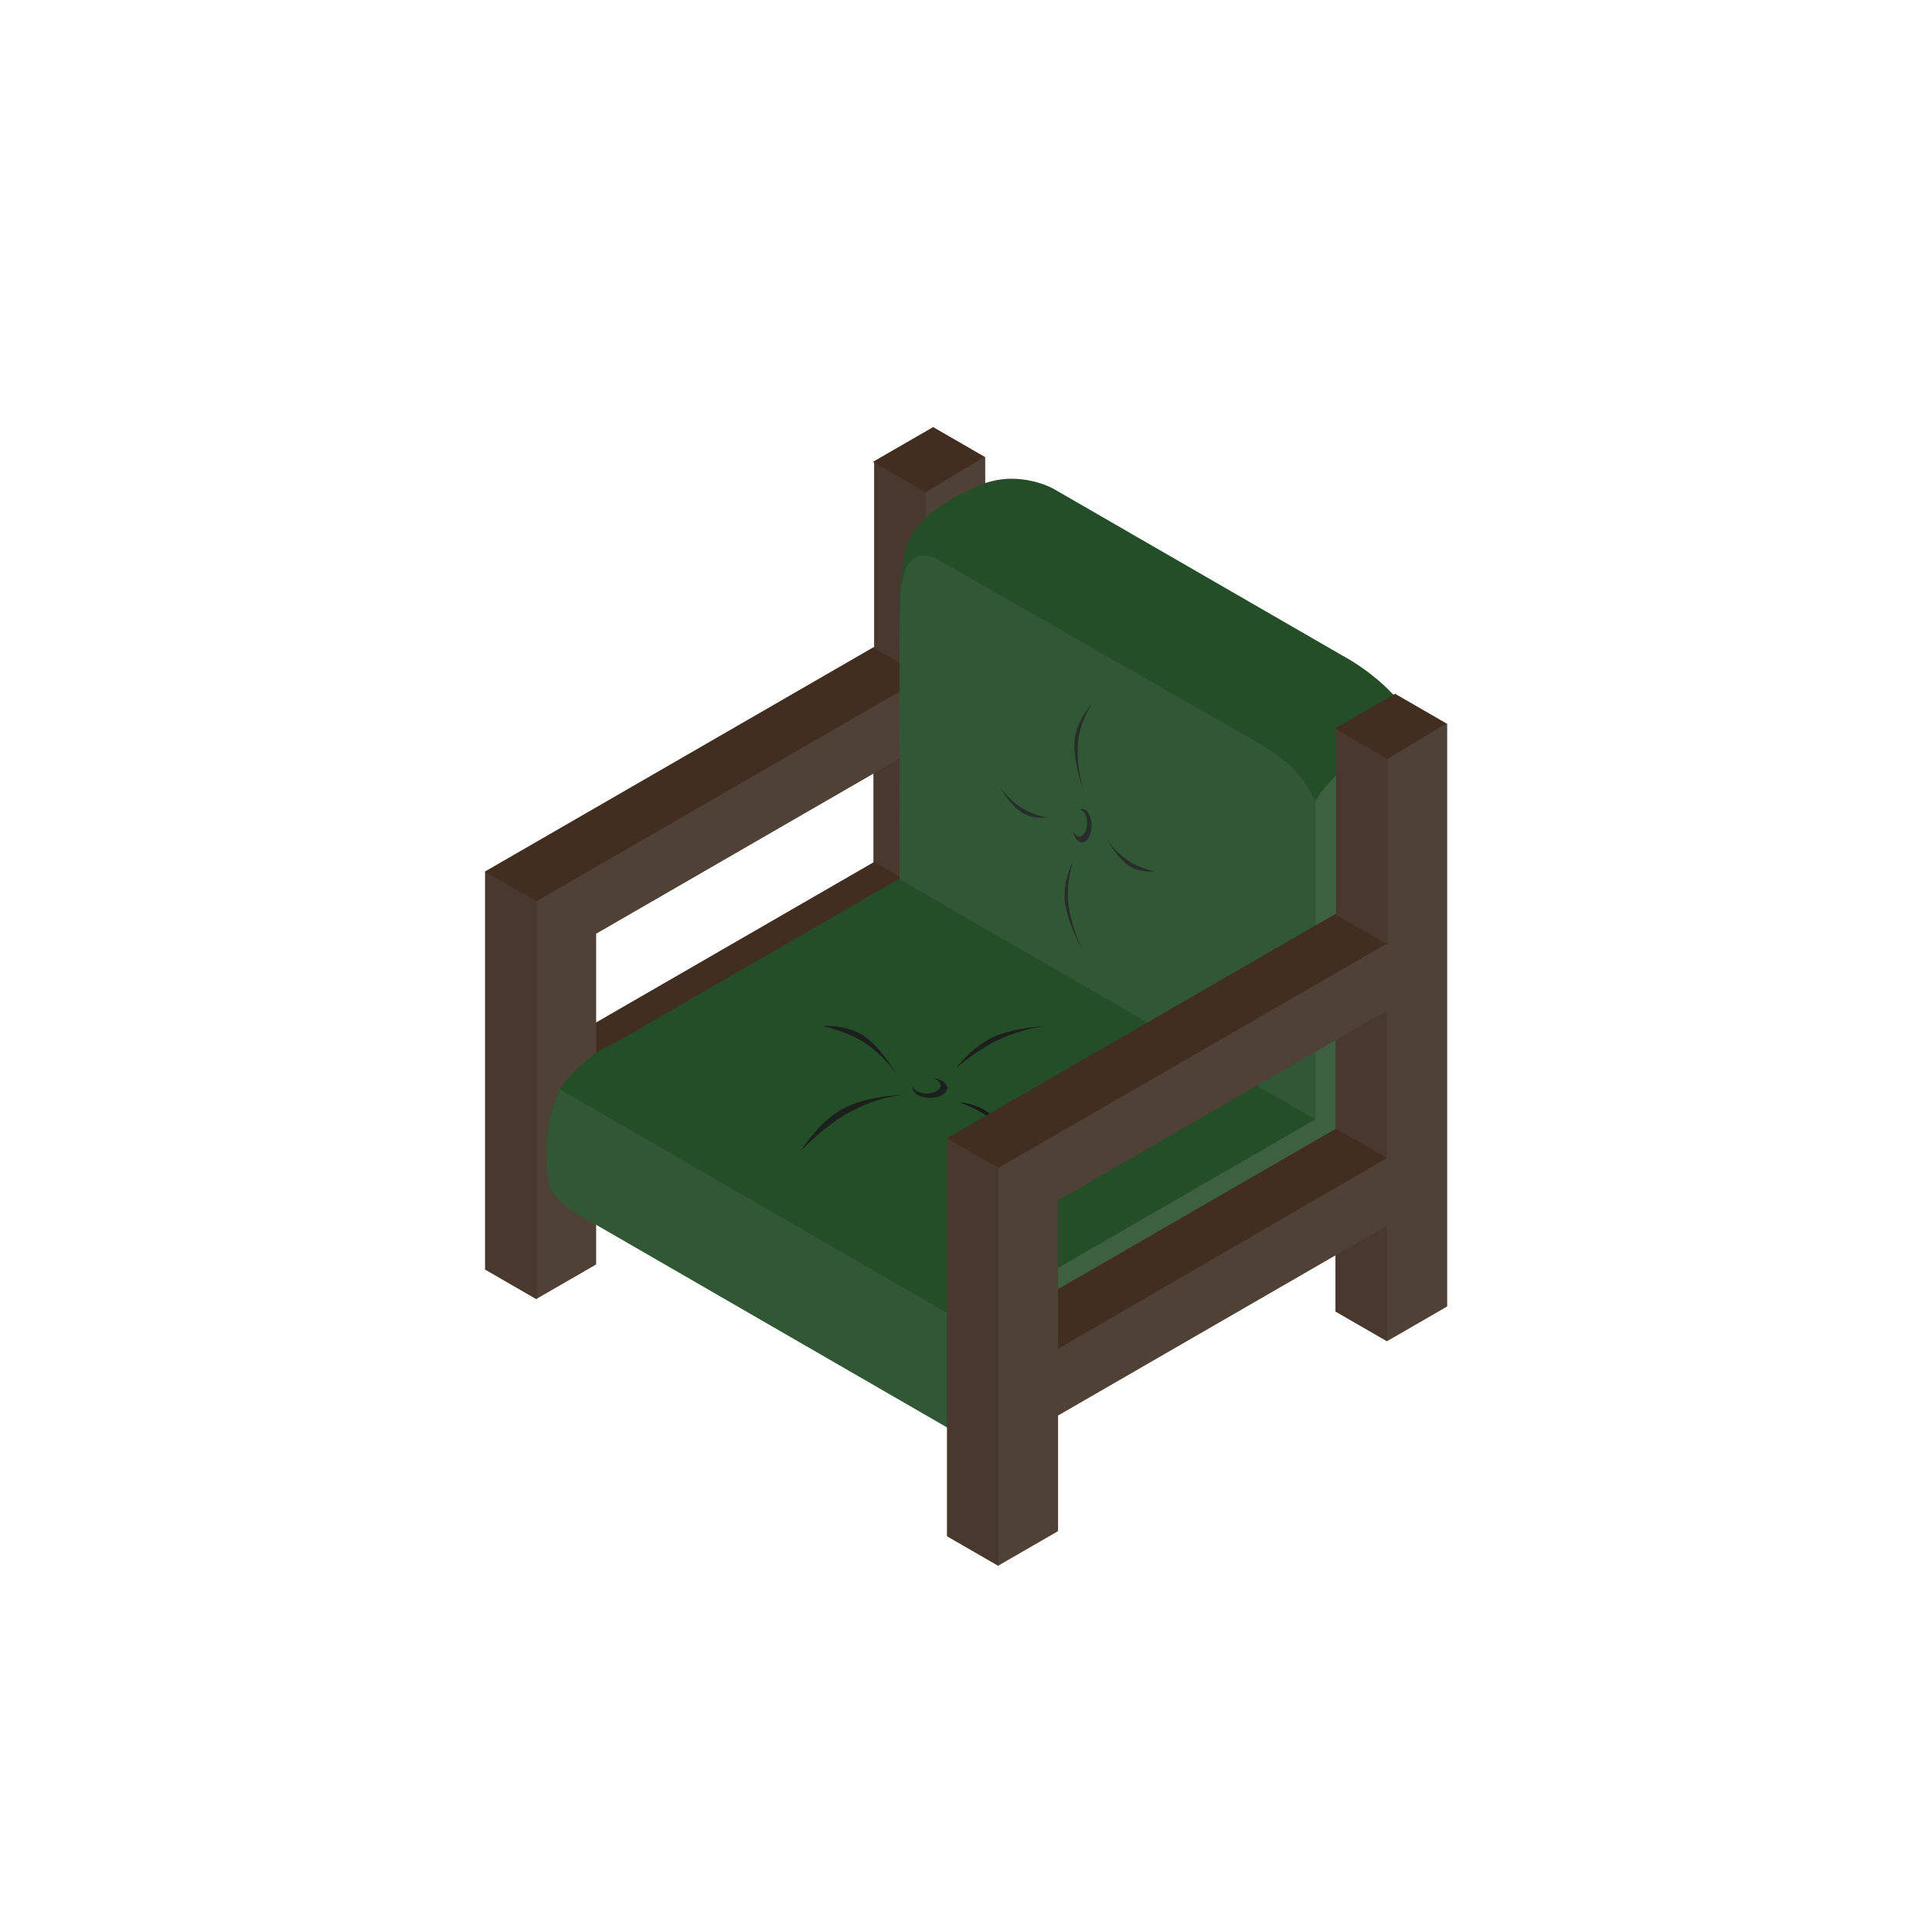 <?xml version="1.0" encoding="UTF-8" standalone="no"?><!DOCTYPE svg PUBLIC "-//W3C//DTD SVG 1.1//EN" "http://www.w3.org/Graphics/SVG/1.1/DTD/svg11.dtd"><svg width="100%" height="100%" viewBox="0 0 200 200" version="1.1" xmlns="http://www.w3.org/2000/svg" xmlns:xlink="http://www.w3.org/1999/xlink" xml:space="preserve" xmlns:serif="http://www.serif.com/" style="fill-rule:evenodd;clip-rule:evenodd;stroke-linejoin:round;stroke-miterlimit:2;"><g><g><path d="M101.959,47.307l0.03,-0.018l0,60.348l-6.221,3.592l-0,0.018l-5.341,-3.084l-0,-5.817l-28.718,16.58l0,11.967l-6.154,3.553l-0,0.063l-0.055,-0.032l-0.016,0.01l-0,-0.019l-5.27,-3.043l-0,-41.187l-0.021,-0.012l40.243,-23.234l0.053,0.03l0,-19.149l-0.117,-0.068l6.224,-3.594l5.363,3.096Zm-11.542,41.886l0.01,0.005l-0,0.086l-0.017,-0.01l-28.701,16.571l0,-9.188l28.708,-16.575l0,9.111Z" style="fill:#412e21;"/><g><path d="M95.758,76.998l0,15.278l-5.341,-3.083l0,-9.111l5.341,-3.084Z" style="fill:#808080;fill-opacity:0.13;"/><path d="M50.214,90.222l5.341,3.083l-0,41.204l-5.341,-3.084l-0,-41.203Z" style="fill:#808080;fill-opacity:0.13;"/><path d="M90.489,47.873l5.341,3.084l0,19.226l-5.341,-3.084l0,-19.226Z" style="fill:#808080;fill-opacity:0.13;"/><path d="M90.427,102.346l5.337,-3.082l-0,11.967l0.004,-0.002l-0,0.018l-5.341,-3.084l-0,-5.817Z" style="fill:#808080;fill-opacity:0.13;"/><path d="M101.912,47.297l0.047,0.01l0.03,-0.018l0,60.348l-6.225,3.594l-0,-11.967l-34.055,19.662l0,11.967l-6.154,3.553l-0,0.063l-0.055,-0.032l-0.016,0.01l-0,-0.019l0.071,0.041l-0,-41.204l0.018,-0.031l40.126,-23.167l0.131,0.076l0,-0.152l0.09,-0.052l-0.09,-0.051l0,-18.971l6.082,-3.66Zm-6.154,44.979l-34.049,19.746l0,-15.365l34.049,-19.659l0,15.278Z" style="fill:#808080;fill-opacity:0.13;"/><path d="M101.912,47.297l0.047,0.01l0.03,-0.018l0,60.348l-6.225,3.594l-0,-11.967l-34.055,19.662l0,11.967l-6.154,3.553l-0,0.063l-0.055,-0.032l-0.016,0.01l-0,-0.019l0.071,0.041l-0,-41.204l0.018,-0.031l40.126,-23.167l0.131,0.076l0,-0.152l0.09,-0.052l-0.09,-0.051l0,-18.971l6.082,-3.66Zm-6.154,44.979l-34.049,19.746l0,-15.365l34.049,-19.659l0,15.278Z" style="fill:#808080;fill-opacity:0.13;"/></g></g><path d="M146.254,74.686c-2.197,-4.17 -7.228,-6.787 -7.228,-6.787l-29.808,-17.209c-0,-0 -1.729,-1.079 -4.383,-1.131c-2.512,-0.05 -4.452,1.17 -4.452,1.17c0,0 -5.778,2.319 -6.647,6.168c-0.358,1.591 -0.604,4.848 -0.604,4.848l0.042,29.175l-29.82,17.217c0,-0 -1.881,0.466 -4.618,3.559c-1.938,2.19 -2.15,6.494 -2.15,6.494c0,-0 -0.038,3.643 0.411,4.843c0.368,0.984 2.283,2.351 2.283,2.351l40.436,23.352l48.654,-28.091l-0,-36.152c-0,0 0.27,-5.281 -2.116,-9.807Z" style="fill:#244e27;"/><path d="M87.744,114.539c2.612,-1.149 5.509,-1.17 5.509,-1.17c0,-0 -2.323,0.155 -5.285,1.741c-2.634,1.412 -4.975,3.935 -4.975,3.935c0,0 1.993,-3.293 4.751,-4.506Z" style="fill:#1b1b1b;fill-opacity:0.68;"/><path d="M103.252,107.181c2.309,-0.878 4.829,-0.925 4.829,-0.925c0,-0 -2.026,0.139 -4.652,1.345c-2.337,1.073 -4.453,2.966 -4.453,2.966c-0,-0 1.838,-2.459 4.276,-3.386Z" style="fill:#1b1b1b;fill-opacity:0.68;"/><path d="M89.714,107.454c1.745,1.381 2.973,3.578 2.973,3.578c0,-0 -1.062,-1.689 -3.203,-3.103c-1.904,-1.259 -4.314,-1.703 -4.314,-1.703c0,0 2.7,-0.23 4.544,1.228Z" style="fill:#1b1b1b;fill-opacity:0.68;"/><path d="M102.619,115.424c1.277,1.132 2.225,2.787 2.225,2.787c-0,0 -0.812,-1.283 -2.367,-2.476c-1.384,-1.062 -3.09,-1.6 -3.09,-1.6c0,-0 1.882,0.093 3.232,1.289Z" style="fill:#1b1b1b;fill-opacity:0.68;"/><path d="M96.555,111.603c0.275,0.027 0.542,0.09 0.78,0.194c0.785,0.342 0.941,0.988 0.349,1.441c-0.593,0.453 -1.711,0.543 -2.496,0.201c-0.528,-0.229 -0.771,-0.596 -0.695,-0.949c0.053,0.209 0.242,0.406 0.556,0.542c0.637,0.278 1.547,0.202 2.031,-0.168c0.484,-0.37 0.36,-0.896 -0.277,-1.174c-0.079,-0.034 -0.162,-0.063 -0.248,-0.087Z" style="fill:#1b1b1b;fill-opacity:0.68;"/><path d="M102.619,115.424c1.277,1.132 2.225,2.787 2.225,2.787c-0,0 -0.812,-1.283 -2.367,-2.476c-1.384,-1.062 -3.09,-1.6 -3.09,-1.6c0,-0 1.882,0.093 3.232,1.289Z" style="fill:#1b1b1b;fill-opacity:0.68;"/><path d="M111.221,77.136c0.007,2.202 0.912,4.523 0.912,4.523c-0,0 -0.756,-2.236 -0.544,-4.759c0.187,-2.244 1.412,-3.998 1.412,-3.998c0,-0 -1.787,1.909 -1.78,4.234Z" style="fill:#1b1b1b;fill-opacity:0.68;"/><path d="M110.303,93.805c0.443,2.258 1.732,4.5 1.732,4.5c0,0 -1.136,-2.177 -1.442,-4.799c-0.274,-2.333 0.501,-4.323 0.501,-4.323c-0,-0 -1.259,2.237 -0.791,4.622Z" style="fill:#1b1b1b;fill-opacity:0.68;"/><path d="M116.594,89.414c-1.141,-0.945 -1.969,-2.483 -1.969,-2.483c-0,0 0.712,1.18 2.105,2.14c1.239,0.854 2.784,1.117 2.784,1.117c-0,-0 -1.715,0.224 -2.92,-0.774Z" style="fill:#1b1b1b;fill-opacity:0.68;"/><path d="M105.434,83.86c-1.141,-0.945 -1.969,-2.483 -1.969,-2.483c0,-0 0.712,1.18 2.105,2.139c1.24,0.855 2.784,1.117 2.784,1.117c0,0 -1.715,0.225 -2.92,-0.773Z" style="fill:#1b1b1b;fill-opacity:0.68;"/><path d="M111.059,85.983c0.047,0.256 0.129,0.498 0.246,0.701c0.388,0.672 1.018,0.672 1.405,-0c0.388,-0.672 0.388,-1.763 0,-2.435c-0.26,-0.451 -0.629,-0.599 -0.962,-0.444c0.204,0.002 0.407,0.138 0.562,0.406c0.315,0.545 0.313,1.433 -0.004,1.982c-0.317,0.549 -0.829,0.552 -1.144,0.007c-0.039,-0.067 -0.073,-0.14 -0.103,-0.217Z" style="fill:#1b1b1b;fill-opacity:0.68;"/><path d="M87.744,114.539c2.612,-1.149 5.509,-1.17 5.509,-1.17c0,-0 -2.323,0.155 -5.285,1.741c-2.634,1.412 -4.975,3.935 -4.975,3.935c0,0 1.993,-3.293 4.751,-4.506Z" style="fill:#1b1b1b;fill-opacity:0.68;"/><path d="M103.252,107.181c2.309,-0.878 4.829,-0.925 4.829,-0.925c0,-0 -2.026,0.139 -4.652,1.345c-2.337,1.073 -4.453,2.966 -4.453,2.966c-0,-0 1.838,-2.459 4.276,-3.386Z" style="fill:#1b1b1b;fill-opacity:0.68;"/><path d="M89.714,107.454c1.745,1.381 2.973,3.578 2.973,3.578c0,-0 -1.062,-1.689 -3.203,-3.103c-1.904,-1.259 -4.314,-1.703 -4.314,-1.703c0,0 2.7,-0.23 4.544,1.228Z" style="fill:#1b1b1b;fill-opacity:0.68;"/><path d="M102.619,115.424c1.277,1.132 2.225,2.787 2.225,2.787c-0,0 -0.812,-1.283 -2.367,-2.476c-1.384,-1.062 -3.09,-1.6 -3.09,-1.6c0,-0 1.882,0.093 3.232,1.289Z" style="fill:#1b1b1b;fill-opacity:0.68;"/><path d="M96.555,111.603c0.275,0.027 0.542,0.09 0.78,0.194c0.785,0.342 0.941,0.988 0.349,1.441c-0.593,0.453 -1.711,0.543 -2.496,0.201c-0.528,-0.229 -0.771,-0.596 -0.695,-0.949c0.053,0.209 0.242,0.406 0.556,0.542c0.637,0.278 1.547,0.202 2.031,-0.168c0.484,-0.37 0.36,-0.896 -0.277,-1.174c-0.079,-0.034 -0.162,-0.063 -0.248,-0.087Z" style="fill:#1b1b1b;fill-opacity:0.68;"/><path d="M102.619,115.424c1.277,1.132 2.225,2.787 2.225,2.787c-0,0 -0.812,-1.283 -2.367,-2.476c-1.384,-1.062 -3.09,-1.6 -3.09,-1.6c0,-0 1.882,0.093 3.232,1.289Z" style="fill:#1b1b1b;fill-opacity:0.68;"/><path d="M111.221,77.136c0.007,2.202 0.912,4.523 0.912,4.523c-0,0 -0.756,-2.236 -0.544,-4.759c0.187,-2.244 1.412,-3.998 1.412,-3.998c0,-0 -1.787,1.909 -1.78,4.234Z" style="fill:#1b1b1b;fill-opacity:0.68;"/><path d="M110.303,93.805c0.443,2.258 1.732,4.5 1.732,4.5c0,0 -1.136,-2.177 -1.442,-4.799c-0.274,-2.333 0.501,-4.323 0.501,-4.323c-0,-0 -1.259,2.237 -0.791,4.622Z" style="fill:#1b1b1b;fill-opacity:0.68;"/><path d="M116.594,89.414c-1.141,-0.945 -1.969,-2.483 -1.969,-2.483c-0,0 0.712,1.18 2.105,2.14c1.239,0.854 2.784,1.117 2.784,1.117c-0,-0 -1.715,0.224 -2.92,-0.774Z" style="fill:#1b1b1b;fill-opacity:0.68;"/><path d="M105.434,83.86c-1.141,-0.945 -1.969,-2.483 -1.969,-2.483c0,-0 0.712,1.18 2.105,2.139c1.24,0.855 2.784,1.117 2.784,1.117c0,0 -1.715,0.225 -2.92,-0.773Z" style="fill:#1b1b1b;fill-opacity:0.68;"/><path d="M111.059,85.983c0.047,0.256 0.129,0.498 0.246,0.701c0.388,0.672 1.018,0.672 1.405,-0c0.388,-0.672 0.388,-1.763 0,-2.435c-0.26,-0.451 -0.629,-0.599 -0.962,-0.444c0.204,0.002 0.407,0.138 0.562,0.406c0.315,0.545 0.313,1.433 -0.004,1.982c-0.317,0.549 -0.829,0.552 -1.144,0.007c-0.039,-0.067 -0.073,-0.14 -0.103,-0.217Z" style="fill:#1b1b1b;fill-opacity:0.68;"/><g><path d="M99.673,136.865l-41.666,-24.067c-0.949,1.81 -1.225,3.689 -1.421,5.576l-0,1.449c-0,0 0.071,2.355 0.403,3.169c0.381,0.933 2.106,2.284 2.106,2.284l40.578,23.428l0,-11.839Z" style="fill:#d1d1d1;fill-opacity:0.08;"/><path d="M133.937,79.633c-1.083,-1.113 -3.164,-2.432 -3.164,-2.432l-33.142,-18.953c-0,-0 -1.564,-1.29 -2.962,-0.464c-1.493,0.882 -1.414,3.703 -1.537,6.188l-0,27.06l43.033,24.845l-0,-32.873c-0,-0 -0.854,-1.959 -2.228,-3.371Z" style="fill:#d1d1d1;fill-opacity:0.08;"/><path d="M136.165,115.877l-36.492,21.069l0,11.758l48.655,-28.091l-0,-38.079c-0,0 -0.139,-1.56 -0.628,-3.875c-0.277,-1.314 -1.822,-2.422 -6.113,-0.758c-2.711,1.051 -5.723,5.088 -5.422,5.228l-0,32.748Z" style="fill:#d1d1d1;fill-opacity:0.08;"/><path d="M136.165,115.877l-36.492,21.069l0,11.758l48.655,-28.091l-0,-38.079c-0,0 -0.139,-1.56 -0.628,-3.875c-0.277,-1.314 -1.822,-2.422 -6.113,-0.758c-2.711,1.051 -5.723,5.088 -5.422,5.228l-0,32.748Z" style="fill:#d1d1d1;fill-opacity:0.08;"/></g><g><path d="M149.776,74.915l0.031,-0.018l-0,60.347l-6.222,3.593l0,0.017l-5.341,-3.083l0,-5.818l-28.717,16.58l-0,11.967l-6.155,3.553l0,0.063l-0.054,-0.031l-0.017,0.009l0,-0.019l-5.27,-3.042l0,-41.187l-0.02,-0.012l40.243,-23.235l0.053,0.031l-0,-19.149l-0.118,-0.069l6.225,-3.593l5.362,3.096Zm-11.541,41.885l0.009,0.006l0,0.085l-0.016,-0.009l-28.701,16.57l-0,-9.188l28.708,-16.574l-0,9.11Z" style="fill:#412e21;"/><g><path d="M143.576,104.606l-0,15.278l-5.341,-3.084l-0,-9.11l5.341,-3.084Z" style="fill:#808080;fill-opacity:0.13;"/><path d="M98.031,117.829l5.341,3.084l0,41.203l-5.341,-3.083l0,-41.204Z" style="fill:#808080;fill-opacity:0.13;"/><path d="M138.307,75.481l5.341,3.083l-0,19.226l-5.341,-3.083l-0,-19.226Z" style="fill:#808080;fill-opacity:0.13;"/><path d="M138.244,129.953l5.337,-3.081l0,11.967l0.004,-0.002l0,0.017l-5.341,-3.083l0,-5.818Z" style="fill:#808080;fill-opacity:0.13;"/><path d="M149.73,74.904l0.046,0.011l0.031,-0.018l-0,60.347l-6.226,3.595l0,-11.967l-34.054,19.661l-0,11.967l-6.155,3.553l0,0.063l-0.054,-0.031l-0.017,0.009l0,-0.019l0.071,0.041l0,-41.203l0.019,-0.032l40.126,-23.167l0.131,0.076l-0,-0.152l0.09,-0.051l-0.09,-0.052l-0,-18.971l6.082,-3.66Zm-6.154,44.98l-34.049,19.746l-0,-15.366l34.049,-19.658l-0,15.278Z" style="fill:#808080;fill-opacity:0.13;"/><path d="M149.73,74.904l0.046,0.011l0.031,-0.018l-0,60.347l-6.226,3.595l0,-11.967l-34.054,19.661l-0,11.967l-6.155,3.553l0,0.063l-0.054,-0.031l-0.017,0.009l0,-0.019l0.071,0.041l0,-41.203l0.019,-0.032l40.126,-23.167l0.131,0.076l-0,-0.152l0.09,-0.051l-0.09,-0.052l-0,-18.971l6.082,-3.66Zm-6.154,44.98l-34.049,19.746l-0,-15.366l34.049,-19.658l-0,15.278Z" style="fill:#808080;fill-opacity:0.13;"/></g></g></g></svg>
